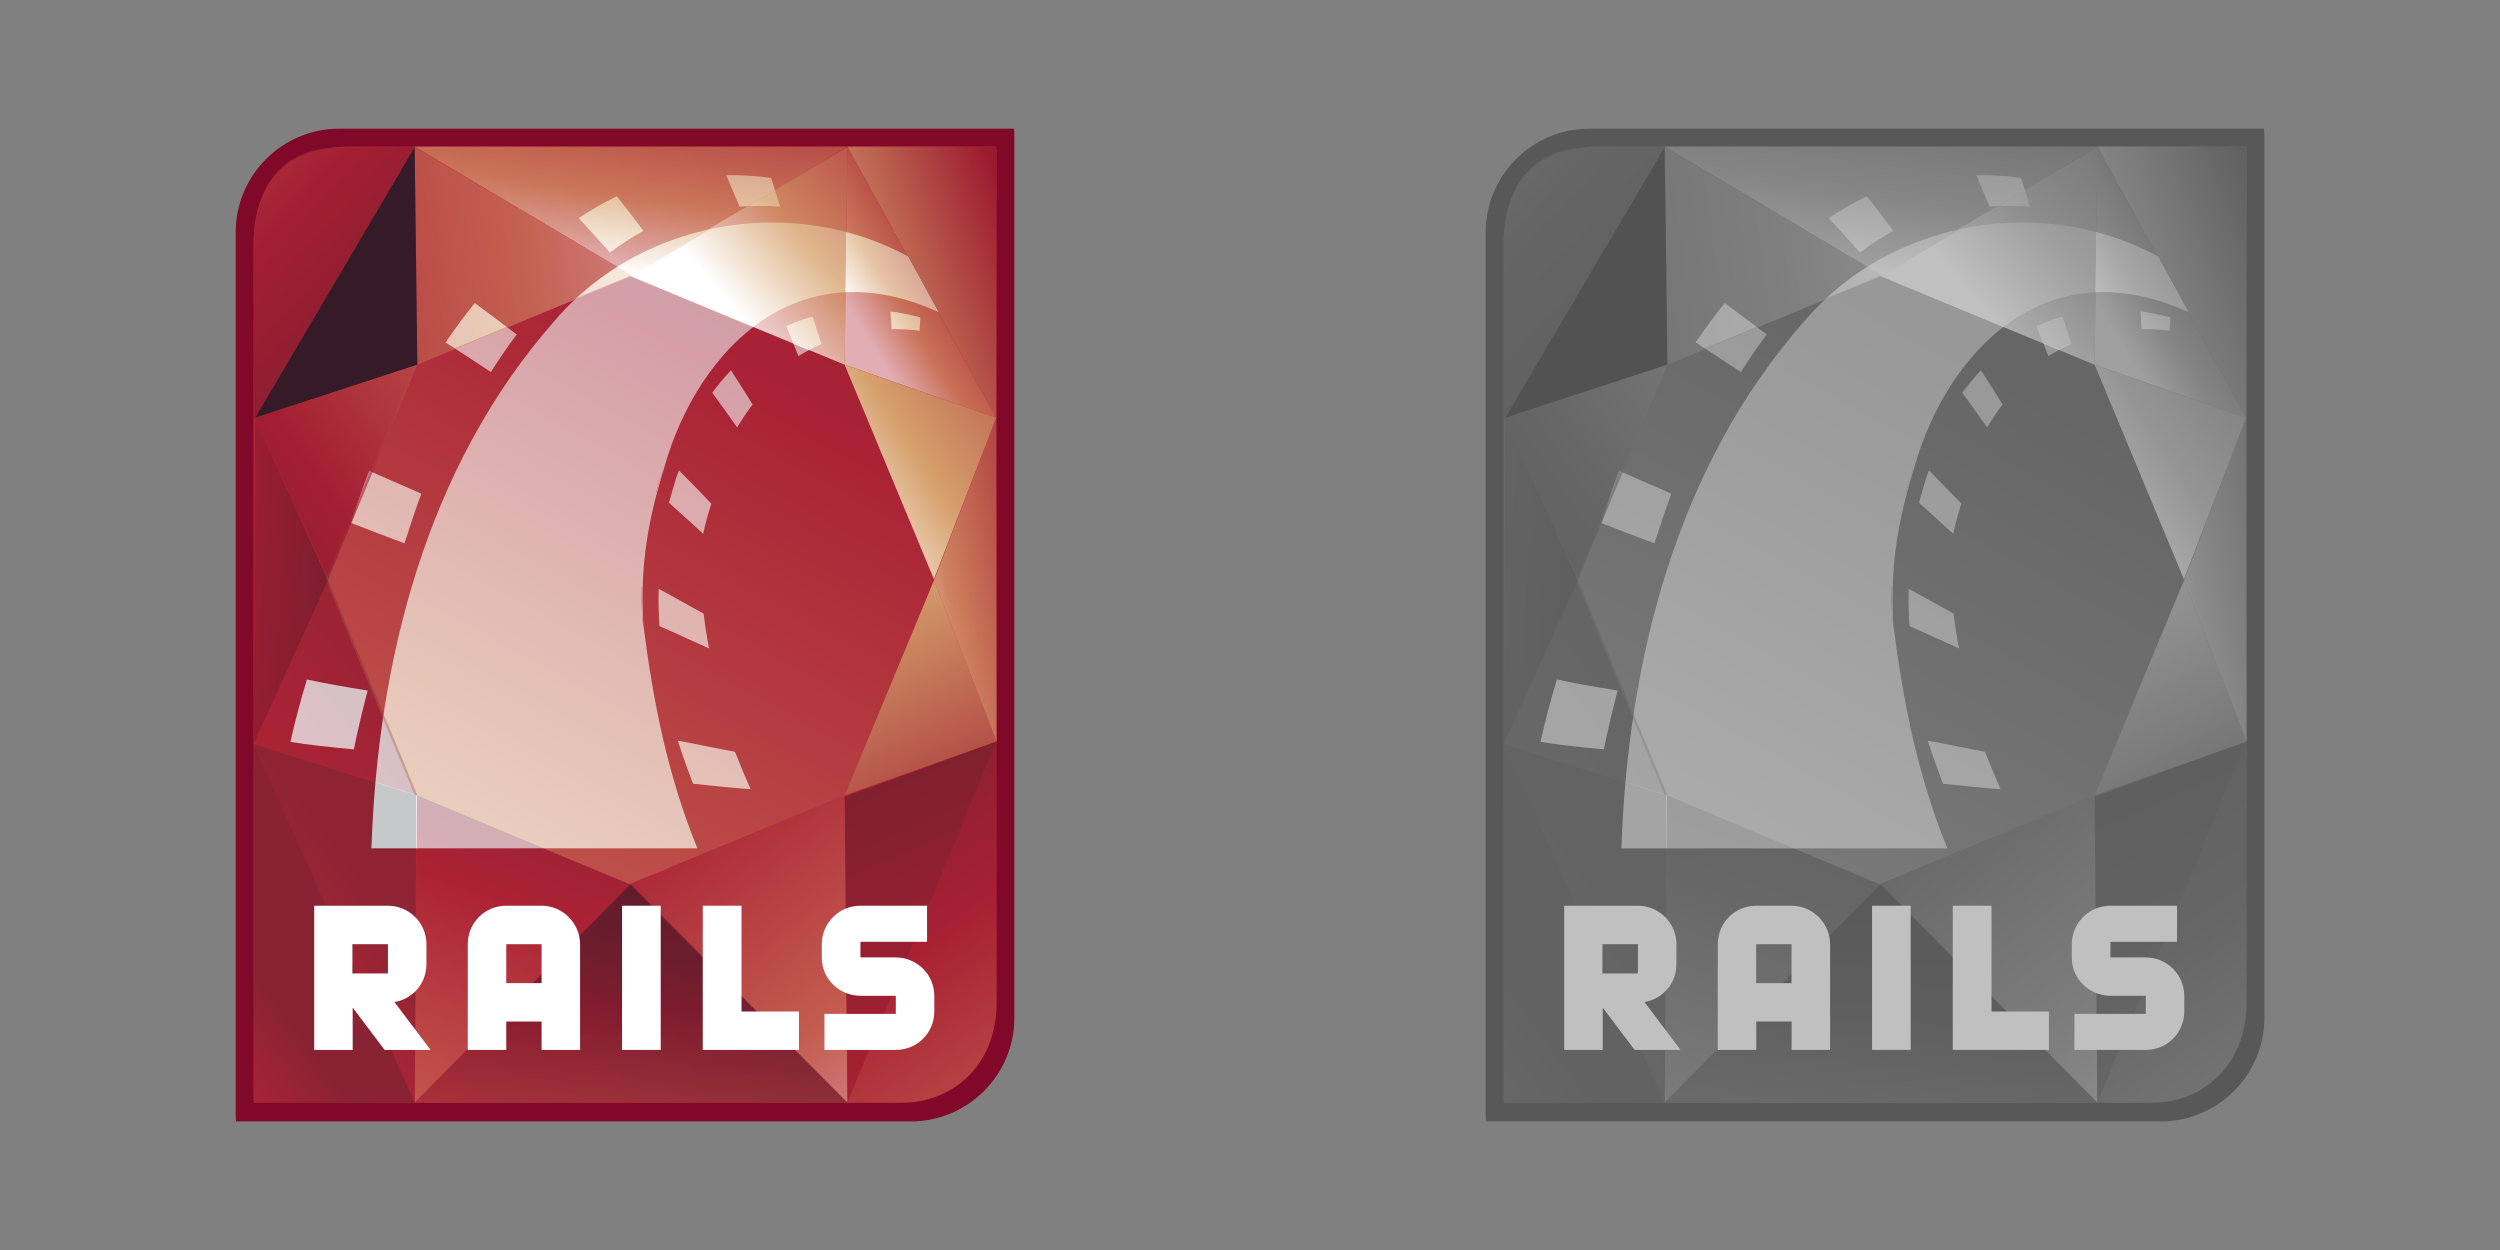 <?xml version="1.0" encoding="utf-8"?>
<!-- Generator: Adobe Illustrator 15.0.0, SVG Export Plug-In . SVG Version: 6.00 Build 0)  -->
<!DOCTYPE svg PUBLIC "-//W3C//DTD SVG 1.1//EN" "http://www.w3.org/Graphics/SVG/1.1/DTD/svg11.dtd">
<svg version="1.1" id="Layer_1" xmlns="http://www.w3.org/2000/svg" xmlns:xlink="http://www.w3.org/1999/xlink" x="0px" y="0px"
	 width="280px" height="140px" viewBox="0 0 280 140" style="enable-background:new 0 0 280 140;" xml:space="preserve">
<rect x="0" y="0" width="280" height="140" fill="#808080" stroke="none"/>
<style type="text/css">
<![CDATA[
	.st0{opacity:0.75;fill:url(#SVGID_4_);}
	.st1{opacity:0.27;fill:url(#SVGID_11_);}
	.st2{opacity:0.27;fill:url(#SVGID_13_);}
	.st3{opacity:0.27;fill:url(#SVGID_34_);}
	.st4{opacity:0.27;fill:url(#SVGID_36_);}
	.st5{fill:#800828;}
	.st6{opacity:0.45;fill:url(#SVGID_28_);}
	.st7{opacity:0.8;fill:url(#SVGID_18_);}
	.st8{opacity:0.8;fill:url(#SVGID_41_);}
	.st9{fill:#B42738;}
	.st10{opacity:0.63;fill:url(#SVGID_14_);}
	.st11{opacity:0.63;fill:url(#SVGID_19_);}
	.st12{opacity:0.63;fill:url(#SVGID_22_);}
	.st13{opacity:0.63;fill:url(#SVGID_37_);}
	.st14{opacity:0.63;fill:url(#SVGID_42_);}
	.st15{opacity:0.63;fill:url(#SVGID_45_);}
	.st16{fill:#535353;}
	.st17{opacity:0.35;fill:url(#SVGID_15_);}
	.st18{opacity:0.35;fill:url(#SVGID_38_);}
	.st19{opacity:0.42;fill:url(#SVGID_2_);}
	.st20{opacity:0.53;fill:url(#SVGID_24_);}
	.st21{opacity:0.62;fill:url(#SVGID_31_);}
	.st22{fill:url(#SVGID_3_);}
	.st23{fill:url(#SVGID_9_);}
	.st24{opacity:0.55;fill:url(#SVGID_6_);}
	.st25{opacity:0.5;}
	.st26{opacity:0.66;fill:url(#SVGID_20_);}
	.st27{opacity:0.66;fill:url(#SVGID_43_);}
	.st28{opacity:0.34;fill:url(#SVGID_23_);}
	.st29{opacity:0.34;fill:url(#SVGID_46_);}
	.st30{fill:#FFFFFF;}
	.st31{opacity:0.75;fill:url(#SVGID_27_);}
	.st32{opacity:0.53;fill:url(#SVGID_1_);}
	.st33{fill:none;}
	.st34{fill:#303030;}
	.st35{opacity:0.45;fill:url(#SVGID_5_);}
	.st36{opacity:0.79;fill:url(#SVGID_30_);}
	.st37{opacity:0.47;fill:url(#SVGID_17_);}
	.st38{opacity:0.47;fill:url(#SVGID_40_);}
	.st39{opacity:0.24;fill:url(#SVGID_16_);}
	.st40{opacity:0.24;fill:url(#SVGID_39_);}
	.st41{opacity:0.42;fill:url(#SVGID_25_);}
	.st42{fill:url(#SVGID_10_);}
	.st43{fill:url(#SVGID_12_);}
	.st44{fill:url(#SVGID_26_);}
	.st45{fill:url(#SVGID_32_);}
	.st46{fill:url(#SVGID_33_);}
	.st47{fill:url(#SVGID_35_);}
	.st48{opacity:0.51;fill:url(#SVGID_21_);}
	.st49{opacity:0.51;fill:url(#SVGID_44_);}
	.st50{opacity:0.79;fill:url(#SVGID_7_);}
	.st51{opacity:0.62;fill:url(#SVGID_8_);}
	.st52{opacity:0.55;fill:url(#SVGID_29_);}
]]>
</style>
<g id="rails-color">
	<path class="st5" d="M26.4,26v98.91c0,0.23,0.02,0.46,0.03,0.69h75.59c6.37,0,11.59-5.21,11.59-11.59V15.1
		c0-0.23-0.02-0.46-0.03-0.69H37.98C31.61,14.41,26.4,19.62,26.4,26z"/>
	<path class="st9" d="M28.39,27.57v95.28c0,0.22,0.02,0.44,0.03,0.66h72.13c6.61,0,11.06-4.51,11.06-11.16V17.07
		c0-0.22-0.02-0.44-0.03-0.66H39.45C31.92,16.41,28.39,20.45,28.39,27.57z"/>
	<g>
		<path class="st30" d="M41.18,77.34c-2.59-0.41-4.89-0.82-6.81-1.24c-0.67,2.25-1.31,4.57-1.84,6.99c1.85,0.31,4.28,0.58,7.1,0.84
			C40.1,81.65,40.62,79.46,41.18,77.34z"/>
		<path class="st30" d="M84.07,88.39c-0.62-1.4-1.21-2.8-1.75-4.19c-2.09-0.38-3.99-0.8-6.41-1.25c0.51,1.58,1.08,3.19,1.71,4.83
			C80.09,88.04,81.98,88.24,84.07,88.39z"/>
		<path class="st30" d="M57.87,37.46c-1.56-1.19-3.13-2.36-4.7-3.52c-1.13,1.4-2.22,2.87-3.26,4.42c1.68,1.08,3.38,2.19,5.07,3.31
			C55.91,40.2,56.87,38.79,57.87,37.46z"/>
		<path class="st30" d="M84.29,45.3c-0.79-1.27-1.59-2.55-2.42-3.83c-0.74,0.78-1.44,1.62-2.1,2.51c0.95,1.3,1.88,2.59,2.79,3.89
			C83.1,46.97,83.68,46.11,84.29,45.3z"/>
		<path class="st30" d="M104.32,28.65c0.05-0.5,0.1-1,0.15-1.5c-1.39-1.14-2.84-2.18-4.33-3.11c0.02,0.68,0.03,1.36,0.05,2.03
			C101.6,26.84,102.98,27.7,104.32,28.65z"/>
		<path class="st30" d="M72.06,25.85c-0.96-1.29-1.95-2.58-2.97-3.87c-1.48,0.71-2.9,1.53-4.28,2.45c1.19,1.28,2.36,2.56,3.5,3.85
			C69.51,27.38,70.76,26.57,72.06,25.85z"/>
		<path class="st30" d="M87.38,23.16c-0.34-1.07-0.67-2.15-1.01-3.23c-1.67-0.24-3.36-0.34-5.03-0.31c0.5,1.18,1,2.36,1.5,3.53
			C84.34,23.03,85.86,23.03,87.38,23.16z"/>
		<path class="st30" d="M47.19,55.29c-2.01-0.88-3.97-1.73-5.86-2.56c-0.73,1.88-1.35,3.79-2.01,5.84c1.89,0.75,3.89,1.51,5.98,2.28
			C45.92,58.94,46.53,57.07,47.19,55.29z"/>
		<path class="st30" d="M73.58,55.21c0.26-0.94,0.52-1.87,0.8-2.78c-0.31,0.88-0.62,1.77-0.9,2.69
			C73.51,55.15,73.55,55.18,73.58,55.21z"/>
		<path class="st30" d="M72.02,69.98c0.01,0,0.03,0.01,0.04,0.02c-0.08-1.38-0.11-2.78-0.08-4.18c-0.05-0.03-0.11-0.05-0.16-0.08
			C71.82,67.12,71.89,68.54,72.02,69.98z"/>
		<path class="st30" d="M88.07,36.52c0.46,1.13,0.91,2.25,1.35,3.37c0.83-0.52,1.68-0.97,2.58-1.36c-0.33-1.02-0.65-2.05-0.98-3.08
			C90.01,35.73,89.02,36.09,88.07,36.52z"/>
		<path class="st30" d="M62.15,35.89C47.74,52.24,42.31,73.97,41.6,95.01c12.14,0,23.79,0,36.51,0c-3.33-8.12-4.97-16.49-6.05-25.02
			c-0.01-0.01-0.02-0.01-0.04-0.02c-0.14-1.44-0.21-2.85-0.2-4.24c0.05,0.03,0.11,0.05,0.16,0.08c0.08-3.58,0.67-7.18,1.6-10.6
			c-0.03-0.03-0.07-0.06-0.1-0.09c0.28-0.92,0.59-1.81,0.9-2.69c3.7-13.34,15.85-26.47,33.9-15.82c0.31-0.71,0.63-1.42,0.97-2.13
			C96.21,20.87,73.89,22.2,62.15,35.89z"/>
		<path class="st30" d="M73.86,70.13c1.95,0.83,3.68,1.67,5.56,2.5c-0.27-1.32-0.47-2.62-0.61-3.9c-1.71-0.93-3.31-1.86-5.04-2.78
			C73.73,67.35,73.77,68.75,73.86,70.13z"/>
		<path class="st30" d="M99.86,36.86c1.03-0.01,2.07,0.04,3.13,0.18c0.03-0.5,0.05-0.99,0.09-1.49c-1.12-0.3-2.24-0.53-3.35-0.67
			C99.77,35.54,99.81,36.2,99.86,36.86z"/>
		<path class="st30" d="M75.73,53.53c-0.28,0.91-0.55,1.84-0.8,2.78c1.31,1.16,2.55,2.32,3.83,3.48c0.24-1.15,0.56-2.28,0.91-3.38
			c-1.18-1.24-2.39-2.49-3.63-3.73C75.93,52.96,75.83,53.25,75.73,53.53z"/>
	</g>
	<linearGradient id="SVGID_1_" gradientUnits="userSpaceOnUse" x1="70.362" y1="151.028" x2="71.177" y2="81.467">
		<stop  offset="0" style="stop-color:#FFFFFF"/>
		<stop  offset="0.173" style="stop-color:#D6A06C"/>
		<stop  offset="0.537" style="stop-color:#9C1A2F"/>
		<stop  offset="1" style="stop-color:#151823"/>
	</linearGradient>
	<polygon class="st32" points="70.5,99.03 94.91,123.49 46.46,123.49 	"/>
	<linearGradient id="SVGID_2_" gradientUnits="userSpaceOnUse" x1="33.581" y1="131.76" x2="125.559" y2="-34.482">
		<stop  offset="0" style="stop-color:#FFFFFF"/>
		<stop  offset="0.173" style="stop-color:#D6A06C"/>
		<stop  offset="0.537" style="stop-color:#9C1A2F"/>
		<stop  offset="1" style="stop-color:#151823"/>
	</linearGradient>
	<polygon class="st19" points="70.5,99.03 46.43,89.02 36.47,64.92 46.48,40.85 70.58,30.89 94.66,40.9 104.61,65 94.6,89.07 	"/>
	<linearGradient id="SVGID_3_" gradientUnits="userSpaceOnUse" x1="87.983" y1="52.945" x2="129.614" y2="139.236">
		<stop  offset="0" style="stop-color:#FFFFFF"/>
		<stop  offset="0.173" style="stop-color:#D6A06C"/>
		<stop  offset="0.537" style="stop-color:#9C1A2F"/>
		<stop  offset="1" style="stop-color:#151823"/>
	</linearGradient>
	<polygon class="st22" points="94.6,89.07 104.61,65 111.62,83.04 	"/>
	<linearGradient id="SVGID_4_" gradientUnits="userSpaceOnUse" x1="99.656" y1="67.2" x2="137.694" y2="59.921">
		<stop  offset="0" style="stop-color:#FFFFFF"/>
		<stop  offset="0.173" style="stop-color:#D6A06C"/>
		<stop  offset="0.537" style="stop-color:#9C1A2F"/>
		<stop  offset="1" style="stop-color:#151823"/>
	</linearGradient>
	<polygon class="st0" points="104.61,65 111.58,46.79 111.62,83.04 	"/>
	<linearGradient id="SVGID_5_" gradientUnits="userSpaceOnUse" x1="105.054" y1="122.895" x2="54.321" y2="57.853">
		<stop  offset="0" style="stop-color:#FFFFFF"/>
		<stop  offset="0.173" style="stop-color:#D6A06C"/>
		<stop  offset="0.537" style="stop-color:#9C1A2F"/>
		<stop  offset="1" style="stop-color:#151823"/>
	</linearGradient>
	<polygon class="st35" points="70.5,99.03 94.91,123.49 94.6,89.07 	"/>
	<linearGradient id="SVGID_6_" gradientUnits="userSpaceOnUse" x1="136.439" y1="178.098" x2="85.878" y2="64.043">
		<stop  offset="0" style="stop-color:#FFFFFF"/>
		<stop  offset="0.173" style="stop-color:#D6A06C"/>
		<stop  offset="0.537" style="stop-color:#9C1A2F"/>
		<stop  offset="1" style="stop-color:#151823"/>
	</linearGradient>
	<polygon class="st24" points="111.62,83.04 94.91,123.49 94.61,89.23 	"/>
	<linearGradient id="SVGID_7_" gradientUnits="userSpaceOnUse" x1="82.976" y1="35.499" x2="130.902" y2="-6.73">
		<stop  offset="0" style="stop-color:#FFFFFF"/>
		<stop  offset="0.173" style="stop-color:#D6A06C"/>
		<stop  offset="0.537" style="stop-color:#9C1A2F"/>
		<stop  offset="1" style="stop-color:#151823"/>
	</linearGradient>
	<polygon class="st50" points="70.5,30.89 94.91,16.47 94.6,40.85 	"/>
	<linearGradient id="SVGID_8_" gradientUnits="userSpaceOnUse" x1="96.015" y1="36.08" x2="120.702" y2="20.889">
		<stop  offset="0" style="stop-color:#FFFFFF"/>
		<stop  offset="0.173" style="stop-color:#D6A06C"/>
		<stop  offset="0.537" style="stop-color:#9C1A2F"/>
		<stop  offset="1" style="stop-color:#151823"/>
	</linearGradient>
	<polygon class="st51" points="111.58,46.79 94.91,16.47 94.6,40.85 	"/>
	<linearGradient id="SVGID_9_" gradientUnits="userSpaceOnUse" x1="104.608" y1="64.997" x2="104.608" y2="64.997">
		<stop  offset="0" style="stop-color:#FFFFFF"/>
		<stop  offset="1" style="stop-color:#9C1A2F"/>
	</linearGradient>
	<path class="st23" d="M104.61,65"/>
	<linearGradient id="SVGID_10_" gradientUnits="userSpaceOnUse" x1="83.821" y1="38.745" x2="140.909" y2="17.762">
		<stop  offset="0" style="stop-color:#FFFFFF"/>
		<stop  offset="0.173" style="stop-color:#D6A06C"/>
		<stop  offset="0.537" style="stop-color:#9C1A2F"/>
		<stop  offset="1" style="stop-color:#151823"/>
	</linearGradient>
	<polygon class="st42" points="111.58,16.42 94.91,16.42 111.58,46.79 	"/>
	<linearGradient id="SVGID_11_" gradientUnits="userSpaceOnUse" x1="10.882" y1="123.07" x2="29.026" y2="109.638">
		<stop  offset="0" style="stop-color:#FFFFFF"/>
		<stop  offset="0.173" style="stop-color:#D6A06C"/>
		<stop  offset="0.537" style="stop-color:#9C1A2F"/>
		<stop  offset="1" style="stop-color:#151823"/>
	</linearGradient>
	<polygon class="st1" points="28.43,123.51 46.46,123.49 28.41,83.34 	"/>
	<linearGradient id="SVGID_12_" gradientUnits="userSpaceOnUse" x1="91.036" y1="58.309" x2="158.398" y2="15.442">
		<stop  offset="0" style="stop-color:#FFFFFF"/>
		<stop  offset="0.173" style="stop-color:#D6A06C"/>
		<stop  offset="0.537" style="stop-color:#9C1A2F"/>
		<stop  offset="1" style="stop-color:#151823"/>
	</linearGradient>
	<polygon class="st43" points="104.6,64.87 94.6,40.85 111.58,46.79 	"/>
	<linearGradient id="SVGID_13_" gradientUnits="userSpaceOnUse" x1="-2.953" y1="112.484" x2="57.166" y2="64.804">
		<stop  offset="0" style="stop-color:#FFFFFF"/>
		<stop  offset="0.173" style="stop-color:#D6A06C"/>
		<stop  offset="0.537" style="stop-color:#9C1A2F"/>
		<stop  offset="1" style="stop-color:#151823"/>
	</linearGradient>
	<polygon class="st2" points="46.74,89.07 36.74,65 28.41,83.34 	"/>
	<linearGradient id="SVGID_14_" gradientUnits="userSpaceOnUse" x1="-4.469" y1="63.413" x2="49.938" y2="66.145">
		<stop  offset="0" style="stop-color:#FFFFFF"/>
		<stop  offset="0.173" style="stop-color:#D6A06C"/>
		<stop  offset="0.537" style="stop-color:#9C1A2F"/>
		<stop  offset="1" style="stop-color:#151823"/>
	</linearGradient>
	<polygon class="st10" points="36.74,65 28.56,46.8 28.41,83.34 	"/>
	<linearGradient id="SVGID_15_" gradientUnits="userSpaceOnUse" x1="45.295" y1="132.04" x2="65.668" y2="73.903">
		<stop  offset="0" style="stop-color:#FFFFFF"/>
		<stop  offset="0.173" style="stop-color:#D6A06C"/>
		<stop  offset="0.537" style="stop-color:#9C1A2F"/>
		<stop  offset="1" style="stop-color:#151823"/>
	</linearGradient>
	<polygon class="st17" points="70.5,99.03 46.45,123.48 46.7,89.1 	"/>
	<linearGradient id="SVGID_16_" gradientUnits="userSpaceOnUse" x1="17.98" y1="118.364" x2="41.581" y2="100.228">
		<stop  offset="0" style="stop-color:#FFFFFF"/>
		<stop  offset="0.173" style="stop-color:#D6A06C"/>
		<stop  offset="0.537" style="stop-color:#9C1A2F"/>
		<stop  offset="1" style="stop-color:#151823"/>
	</linearGradient>
	<polygon class="st39" points="28.41,83.34 46.46,123.49 46.62,89.06 	"/>
	<linearGradient id="SVGID_17_" gradientUnits="userSpaceOnUse" x1="78.398" y1="24.433" x2="-37.199" y2="39.788">
		<stop  offset="0" style="stop-color:#FFFFFF"/>
		<stop  offset="0.173" style="stop-color:#D6A06C"/>
		<stop  offset="0.537" style="stop-color:#9C1A2F"/>
		<stop  offset="1" style="stop-color:#151823"/>
	</linearGradient>
	<polygon class="st37" points="70.84,30.89 46.44,16.47 46.74,40.85 	"/>
	<linearGradient id="SVGID_18_" gradientUnits="userSpaceOnUse" x1="-0.613" y1="31.634" x2="15.057" y2="31.634">
		<stop  offset="0" style="stop-color:#FFFFFF"/>
		<stop  offset="0.173" style="stop-color:#D6A06C"/>
		<stop  offset="0.537" style="stop-color:#9C1A2F"/>
		<stop  offset="1" style="stop-color:#151823"/>
	</linearGradient>
	<polygon class="st7" points="28.56,46.8 46.44,16.47 46.74,40.85 	"/>
	<linearGradient id="SVGID_19_" gradientUnits="userSpaceOnUse" x1="79.7" y1="23.816" x2="-2.055" y2="79.455">
		<stop  offset="0" style="stop-color:#FFFFFF"/>
		<stop  offset="0.173" style="stop-color:#D6A06C"/>
		<stop  offset="0.537" style="stop-color:#9C1A2F"/>
		<stop  offset="1" style="stop-color:#151823"/>
	</linearGradient>
	<polygon class="st11" points="36.75,64.87 46.74,40.85 28.56,46.8 	"/>
	<linearGradient id="SVGID_20_" gradientUnits="userSpaceOnUse" x1="68.744" y1="30.608" x2="75.493" y2="-18.987">
		<stop  offset="0" style="stop-color:#FFFFFF"/>
		<stop  offset="0.173" style="stop-color:#D6A06C"/>
		<stop  offset="0.537" style="stop-color:#9C1A2F"/>
		<stop  offset="1" style="stop-color:#151823"/>
	</linearGradient>
	<polygon class="st26" points="70.84,30.89 94.91,16.42 46.44,16.42 	"/>
	<linearGradient id="SVGID_21_" gradientUnits="userSpaceOnUse" x1="130.598" y1="144.669" x2="82.009" y2="71.092">
		<stop  offset="0" style="stop-color:#FFFFFF"/>
		<stop  offset="0.173" style="stop-color:#D6A06C"/>
		<stop  offset="0.537" style="stop-color:#9C1A2F"/>
		<stop  offset="1" style="stop-color:#151823"/>
	</linearGradient>
	<path class="st48" d="M111.61,105.9V83.06l-16.7,40.44l6.4,0.01c4.73,0,10.3-3.62,10.3-11.39L111.61,105.9z"/>
	<linearGradient id="SVGID_22_" gradientUnits="userSpaceOnUse" x1="-10.829" y1="-12.507" x2="66.77" y2="58.578">
		<stop  offset="0" style="stop-color:#FFFFFF"/>
		<stop  offset="0.173" style="stop-color:#D6A06C"/>
		<stop  offset="0.537" style="stop-color:#9C1A2F"/>
		<stop  offset="1" style="stop-color:#151823"/>
	</linearGradient>
	<path class="st12" d="M28.39,34.08l0.07,12.93l17.99-30.59l-8.62,0.11c-5.65,0-9.43,3.61-9.43,11.33L28.39,34.08z"/>
	<linearGradient id="SVGID_23_" gradientUnits="userSpaceOnUse" x1="57.407" y1="161.852" x2="75.956" y2="108.268">
		<stop  offset="0" style="stop-color:#FFFFFF"/>
		<stop  offset="0.173" style="stop-color:#D6A06C"/>
		<stop  offset="0.537" style="stop-color:#9C1A2F"/>
		<stop  offset="1" style="stop-color:#151823"/>
	</linearGradient>
	<polygon class="st28" points="70.69,99.05 94.91,123.49 46.46,123.49 	"/>
	<g>
		<rect x="56.7" y="105.75" class="st33" width="3.96" height="4.36"/>
		<rect x="39.47" y="105.75" class="st33" width="3.98" height="3.28"/>
		<path class="st30" d="M47.76,107.98v-2.23c0-2.39-1.94-4.31-4.33-4.31h-8.24v16.15h4.31v-4.74l3.58,4.74h5.14l-4.04-5.36
			C46.23,111.89,47.76,110.14,47.76,107.98z M43.45,109.03h-3.98v-3.28h3.98V109.03z"/>
		<path class="st30" d="M60.63,101.44H56.7c-2.4,0-4.31,1.91-4.31,4.31v11.84h4.31v-3.18h3.96v3.18h4.31v-11.82
			C64.96,103.38,63.02,101.44,60.63,101.44z M60.65,110.11H56.7v-4.36h3.96V110.11z"/>
		<rect x="69.67" y="101.44" class="st30" width="4.33" height="16.15"/>
		<polygon class="st30" points="83.05,101.44 78.71,101.44 78.71,117.59 89.48,117.59 89.48,113.29 83.05,113.29 		"/>
		<path class="st30" d="M100.3,107.23h-3.93v-1.75h7.46v-4.04h-7.46c-2.4,0-4.33,1.94-4.33,4.33v1.48c0,2.39,1.96,4.28,4.36,4.28
			h3.93v2.02h-7.99v4.04h7.99c2.4,0,4.31-1.91,4.31-4.31v-1.75C104.63,109.14,102.7,107.23,100.3,107.23z"/>
	</g>
</g>
<g id="rails-bw" class="st25">
	<path class="st34" d="M166.4,26v98.91c0,0.23,0.02,0.46,0.03,0.69h75.59c6.37,0,11.59-5.21,11.59-11.59V15.1
		c0-0.23-0.02-0.46-0.03-0.69h-75.59C171.61,14.41,166.4,19.62,166.4,26z"/>
	<path class="st16" d="M168.39,27.57v95.28c0,0.22,0.02,0.44,0.03,0.66h72.13c6.61,0,11.06-4.51,11.06-11.16V17.07
		c0-0.22-0.02-0.44-0.03-0.66h-72.13C171.92,16.41,168.39,20.45,168.39,27.57z"/>
	<g>
		<path class="st30" d="M181.18,77.34c-2.59-0.41-4.89-0.82-6.81-1.24c-0.67,2.25-1.31,4.57-1.84,6.99c1.85,0.31,4.28,0.58,7.1,0.84
			C180.1,81.65,180.62,79.46,181.18,77.34z"/>
		<path class="st30" d="M224.07,88.39c-0.62-1.4-1.21-2.8-1.75-4.19c-2.09-0.38-3.99-0.8-6.41-1.25c0.51,1.58,1.08,3.19,1.71,4.83
			C220.09,88.04,221.98,88.24,224.07,88.39z"/>
		<path class="st30" d="M197.87,37.46c-1.56-1.19-3.13-2.36-4.7-3.52c-1.13,1.4-2.22,2.87-3.26,4.42c1.68,1.08,3.38,2.19,5.07,3.31
			C195.91,40.2,196.87,38.79,197.87,37.46z"/>
		<path class="st30" d="M224.29,45.3c-0.79-1.27-1.59-2.55-2.42-3.83c-0.74,0.78-1.44,1.62-2.1,2.51c0.95,1.3,1.88,2.59,2.79,3.89
			C223.1,46.97,223.68,46.11,224.29,45.3z"/>
		<path class="st30" d="M244.32,28.65c0.05-0.5,0.1-1,0.15-1.5c-1.39-1.14-2.84-2.18-4.33-3.11c0.02,0.68,0.03,1.36,0.05,2.03
			C241.6,26.84,242.98,27.7,244.32,28.65z"/>
		<path class="st30" d="M212.06,25.85c-0.96-1.29-1.95-2.58-2.97-3.87c-1.48,0.71-2.91,1.53-4.28,2.45c1.2,1.28,2.36,2.56,3.5,3.85
			C209.51,27.38,210.76,26.57,212.06,25.85z"/>
		<path class="st30" d="M227.38,23.16c-0.34-1.07-0.67-2.15-1.01-3.23c-1.67-0.24-3.36-0.34-5.03-0.31c0.5,1.18,1,2.36,1.5,3.53
			C224.34,23.03,225.86,23.03,227.38,23.16z"/>
		<path class="st30" d="M187.19,55.29c-2.01-0.88-3.97-1.73-5.86-2.56c-0.73,1.88-1.35,3.79-2.01,5.84
			c1.89,0.75,3.89,1.51,5.98,2.28C185.92,58.94,186.53,57.07,187.19,55.29z"/>
		<path class="st30" d="M213.58,55.21c0.26-0.94,0.52-1.87,0.8-2.78c-0.31,0.88-0.62,1.77-0.9,2.69
			C213.51,55.15,213.55,55.18,213.58,55.21z"/>
		<path class="st30" d="M212.02,69.98c0.01,0,0.03,0.01,0.04,0.02c-0.08-1.38-0.11-2.78-0.08-4.18c-0.05-0.03-0.11-0.05-0.16-0.08
			C211.82,67.12,211.89,68.54,212.02,69.98z"/>
		<path class="st30" d="M228.07,36.52c0.46,1.13,0.91,2.25,1.35,3.37c0.83-0.52,1.68-0.97,2.58-1.36c-0.33-1.02-0.65-2.05-0.98-3.08
			C230.01,35.73,229.02,36.09,228.07,36.52z"/>
		<path class="st30" d="M202.15,35.89c-14.41,16.35-19.84,38.09-20.55,59.13c12.14,0,23.79,0,36.51,0
			c-3.33-8.12-4.97-16.49-6.05-25.02c-0.01-0.01-0.02-0.01-0.04-0.02c-0.14-1.44-0.21-2.85-0.2-4.24c0.05,0.03,0.11,0.05,0.16,0.08
			c0.08-3.58,0.67-7.18,1.6-10.6c-0.03-0.03-0.07-0.06-0.1-0.09c0.28-0.92,0.59-1.81,0.9-2.69c3.7-13.34,15.85-26.47,33.9-15.82
			c0.31-0.71,0.63-1.42,0.97-2.13C236.21,20.87,213.89,22.2,202.15,35.89z"/>
		<path class="st30" d="M213.86,70.13c1.95,0.83,3.68,1.67,5.56,2.5c-0.27-1.32-0.47-2.62-0.61-3.9c-1.71-0.93-3.31-1.86-5.04-2.78
			C213.73,67.35,213.77,68.75,213.86,70.13z"/>
		<path class="st30" d="M239.86,36.86c1.03-0.01,2.07,0.04,3.13,0.18c0.03-0.5,0.05-0.99,0.09-1.49c-1.12-0.3-2.24-0.53-3.35-0.67
			C239.77,35.54,239.81,36.2,239.86,36.86z"/>
		<path class="st30" d="M215.73,53.53c-0.28,0.91-0.55,1.84-0.8,2.78c1.31,1.16,2.55,2.32,3.83,3.48c0.24-1.15,0.56-2.28,0.91-3.38
			c-1.18-1.24-2.39-2.49-3.63-3.73C215.93,52.96,215.83,53.25,215.73,53.53z"/>
	</g>
	<linearGradient id="SVGID_24_" gradientUnits="userSpaceOnUse" x1="210.362" y1="151.028" x2="211.178" y2="81.467">
		<stop  offset="0" style="stop-color:#FFFFFF"/>
		<stop  offset="0.173" style="stop-color:#AAAAAA"/>
		<stop  offset="0.537" style="stop-color:#434343"/>
		<stop  offset="1" style="stop-color:#181818"/>
	</linearGradient>
	<polygon class="st20" points="210.5,99.03 234.91,123.49 186.46,123.49 	"/>
	<linearGradient id="SVGID_25_" gradientUnits="userSpaceOnUse" x1="173.582" y1="131.761" x2="265.56" y2="-34.481">
		<stop  offset="0" style="stop-color:#FFFFFF"/>
		<stop  offset="0.173" style="stop-color:#AAAAAA"/>
		<stop  offset="0.537" style="stop-color:#434343"/>
		<stop  offset="1" style="stop-color:#181818"/>
	</linearGradient>
	<polygon class="st41" points="210.5,99.03 186.43,89.02 176.47,64.92 186.48,40.85 210.58,30.89 234.66,40.9 244.61,65 
		234.6,89.07 	"/>
	<linearGradient id="SVGID_26_" gradientUnits="userSpaceOnUse" x1="227.982" y1="52.944" x2="269.616" y2="139.238">
		<stop  offset="0" style="stop-color:#FFFFFF"/>
		<stop  offset="0.173" style="stop-color:#AAAAAA"/>
		<stop  offset="0.537" style="stop-color:#434343"/>
		<stop  offset="1" style="stop-color:#181818"/>
	</linearGradient>
	<polygon class="st44" points="234.6,89.07 244.61,65 251.62,83.04 	"/>
	<linearGradient id="SVGID_27_" gradientUnits="userSpaceOnUse" x1="239.656" y1="67.2" x2="277.694" y2="59.921">
		<stop  offset="0" style="stop-color:#FFFFFF"/>
		<stop  offset="0.173" style="stop-color:#AAAAAA"/>
		<stop  offset="0.537" style="stop-color:#434343"/>
		<stop  offset="1" style="stop-color:#181818"/>
	</linearGradient>
	<polygon class="st31" points="244.61,65 251.58,46.79 251.62,83.04 	"/>
	<linearGradient id="SVGID_28_" gradientUnits="userSpaceOnUse" x1="245.055" y1="122.897" x2="194.322" y2="57.854">
		<stop  offset="0" style="stop-color:#FFFFFF"/>
		<stop  offset="0.173" style="stop-color:#AAAAAA"/>
		<stop  offset="0.537" style="stop-color:#434343"/>
		<stop  offset="1" style="stop-color:#181818"/>
	</linearGradient>
	<polygon class="st6" points="210.5,99.03 234.91,123.49 234.6,89.07 	"/>
	<linearGradient id="SVGID_29_" gradientUnits="userSpaceOnUse" x1="276.44" y1="178.101" x2="225.877" y2="64.042">
		<stop  offset="0" style="stop-color:#FFFFFF"/>
		<stop  offset="0.173" style="stop-color:#AAAAAA"/>
		<stop  offset="0.537" style="stop-color:#434343"/>
		<stop  offset="1" style="stop-color:#181818"/>
	</linearGradient>
	<polygon class="st52" points="251.62,83.04 234.91,123.49 234.61,89.23 	"/>
	<linearGradient id="SVGID_30_" gradientUnits="userSpaceOnUse" x1="222.975" y1="35.499" x2="270.9" y2="-6.729">
		<stop  offset="0" style="stop-color:#FFFFFF"/>
		<stop  offset="0.173" style="stop-color:#AAAAAA"/>
		<stop  offset="0.537" style="stop-color:#434343"/>
		<stop  offset="1" style="stop-color:#181818"/>
	</linearGradient>
	<polygon class="st36" points="210.5,30.89 234.91,16.47 234.6,40.85 	"/>
	<linearGradient id="SVGID_31_" gradientUnits="userSpaceOnUse" x1="236.015" y1="36.08" x2="260.702" y2="20.888">
		<stop  offset="0" style="stop-color:#FFFFFF"/>
		<stop  offset="0.173" style="stop-color:#AAAAAA"/>
		<stop  offset="0.537" style="stop-color:#434343"/>
		<stop  offset="1" style="stop-color:#181818"/>
	</linearGradient>
	<polygon class="st21" points="251.58,46.79 234.91,16.47 234.6,40.85 	"/>
	<linearGradient id="SVGID_32_" gradientUnits="userSpaceOnUse" x1="244.606" y1="64.997" x2="244.606" y2="64.997">
		<stop  offset="0" style="stop-color:#FFFFFF"/>
		<stop  offset="1" style="stop-color:#434343"/>
	</linearGradient>
	<path class="st45" d="M244.61,65"/>
	<linearGradient id="SVGID_33_" gradientUnits="userSpaceOnUse" x1="223.822" y1="38.745" x2="280.908" y2="17.764">
		<stop  offset="0" style="stop-color:#FFFFFF"/>
		<stop  offset="0.173" style="stop-color:#AAAAAA"/>
		<stop  offset="0.537" style="stop-color:#434343"/>
		<stop  offset="1" style="stop-color:#181818"/>
	</linearGradient>
	<polygon class="st46" points="251.58,16.42 234.91,16.42 251.58,46.79 	"/>
	<linearGradient id="SVGID_34_" gradientUnits="userSpaceOnUse" x1="150.882" y1="123.07" x2="169.027" y2="109.638">
		<stop  offset="0" style="stop-color:#FFFFFF"/>
		<stop  offset="0.173" style="stop-color:#AAAAAA"/>
		<stop  offset="0.537" style="stop-color:#434343"/>
		<stop  offset="1" style="stop-color:#181818"/>
	</linearGradient>
	<polygon class="st3" points="168.43,123.51 186.46,123.49 168.41,83.34 	"/>
	<linearGradient id="SVGID_35_" gradientUnits="userSpaceOnUse" x1="231.037" y1="58.309" x2="298.397" y2="15.444">
		<stop  offset="0" style="stop-color:#FFFFFF"/>
		<stop  offset="0.173" style="stop-color:#AAAAAA"/>
		<stop  offset="0.537" style="stop-color:#434343"/>
		<stop  offset="1" style="stop-color:#181818"/>
	</linearGradient>
	<polygon class="st47" points="244.6,64.87 234.6,40.85 251.58,46.79 	"/>
	<linearGradient id="SVGID_36_" gradientUnits="userSpaceOnUse" x1="137.048" y1="112.484" x2="197.167" y2="64.804">
		<stop  offset="0" style="stop-color:#FFFFFF"/>
		<stop  offset="0.173" style="stop-color:#AAAAAA"/>
		<stop  offset="0.537" style="stop-color:#434343"/>
		<stop  offset="1" style="stop-color:#181818"/>
	</linearGradient>
	<polygon class="st4" points="186.75,89.07 176.74,65 168.41,83.34 	"/>
	<linearGradient id="SVGID_37_" gradientUnits="userSpaceOnUse" x1="135.527" y1="63.412" x2="189.941" y2="66.145">
		<stop  offset="0" style="stop-color:#FFFFFF"/>
		<stop  offset="0.173" style="stop-color:#AAAAAA"/>
		<stop  offset="0.537" style="stop-color:#434343"/>
		<stop  offset="1" style="stop-color:#181818"/>
	</linearGradient>
	<polygon class="st13" points="176.74,65 168.56,46.8 168.41,83.34 	"/>
	<linearGradient id="SVGID_38_" gradientUnits="userSpaceOnUse" x1="185.295" y1="132.04" x2="205.667" y2="73.903">
		<stop  offset="0" style="stop-color:#FFFFFF"/>
		<stop  offset="0.173" style="stop-color:#AAAAAA"/>
		<stop  offset="0.537" style="stop-color:#434343"/>
		<stop  offset="1" style="stop-color:#181818"/>
	</linearGradient>
	<polygon class="st18" points="210.5,99.03 186.45,123.48 186.7,89.1 	"/>
	<linearGradient id="SVGID_39_" gradientUnits="userSpaceOnUse" x1="157.98" y1="118.364" x2="181.581" y2="100.228">
		<stop  offset="0" style="stop-color:#FFFFFF"/>
		<stop  offset="0.173" style="stop-color:#AAAAAA"/>
		<stop  offset="0.537" style="stop-color:#434343"/>
		<stop  offset="1" style="stop-color:#181818"/>
	</linearGradient>
	<polygon class="st40" points="168.41,83.34 186.46,123.49 186.62,89.06 	"/>
	<linearGradient id="SVGID_40_" gradientUnits="userSpaceOnUse" x1="218.398" y1="24.434" x2="102.801" y2="39.789">
		<stop  offset="0" style="stop-color:#FFFFFF"/>
		<stop  offset="0.173" style="stop-color:#AAAAAA"/>
		<stop  offset="0.537" style="stop-color:#434343"/>
		<stop  offset="1" style="stop-color:#181818"/>
	</linearGradient>
	<polygon class="st38" points="210.84,30.89 186.44,16.47 186.75,40.85 	"/>
	<linearGradient id="SVGID_41_" gradientUnits="userSpaceOnUse" x1="139.386" y1="31.634" x2="155.056" y2="31.634">
		<stop  offset="0" style="stop-color:#FFFFFF"/>
		<stop  offset="0.173" style="stop-color:#AAAAAA"/>
		<stop  offset="0.537" style="stop-color:#434343"/>
		<stop  offset="1" style="stop-color:#181818"/>
	</linearGradient>
	<polygon class="st8" points="168.56,46.8 186.44,16.47 186.75,40.85 	"/>
	<linearGradient id="SVGID_42_" gradientUnits="userSpaceOnUse" x1="219.699" y1="23.817" x2="137.946" y2="79.454">
		<stop  offset="0" style="stop-color:#FFFFFF"/>
		<stop  offset="0.173" style="stop-color:#AAAAAA"/>
		<stop  offset="0.537" style="stop-color:#434343"/>
		<stop  offset="1" style="stop-color:#181818"/>
	</linearGradient>
	<polygon class="st14" points="176.75,64.87 186.75,40.85 168.56,46.8 	"/>
	<linearGradient id="SVGID_43_" gradientUnits="userSpaceOnUse" x1="208.742" y1="30.607" x2="215.492" y2="-18.987">
		<stop  offset="0" style="stop-color:#FFFFFF"/>
		<stop  offset="0.173" style="stop-color:#AAAAAA"/>
		<stop  offset="0.537" style="stop-color:#434343"/>
		<stop  offset="1" style="stop-color:#181818"/>
	</linearGradient>
	<polygon class="st27" points="210.84,30.89 234.91,16.42 186.44,16.42 	"/>
	<linearGradient id="SVGID_44_" gradientUnits="userSpaceOnUse" x1="270.598" y1="144.669" x2="222.009" y2="71.092">
		<stop  offset="0" style="stop-color:#FFFFFF"/>
		<stop  offset="0.173" style="stop-color:#AAAAAA"/>
		<stop  offset="0.537" style="stop-color:#434343"/>
		<stop  offset="1" style="stop-color:#181818"/>
	</linearGradient>
	<path class="st49" d="M251.61,105.9V83.06l-16.7,40.44l6.4,0.01c4.73,0,10.3-3.62,10.3-11.39L251.61,105.9z"/>
	<linearGradient id="SVGID_45_" gradientUnits="userSpaceOnUse" x1="129.175" y1="-12.504" x2="206.769" y2="58.576">
		<stop  offset="0" style="stop-color:#FFFFFF"/>
		<stop  offset="0.173" style="stop-color:#AAAAAA"/>
		<stop  offset="0.537" style="stop-color:#434343"/>
		<stop  offset="1" style="stop-color:#181818"/>
	</linearGradient>
	<path class="st15" d="M168.39,34.08l0.07,12.93l17.99-30.59l-8.62,0.11c-5.65,0-9.43,3.61-9.43,11.33L168.39,34.08z"/>
	<linearGradient id="SVGID_46_" gradientUnits="userSpaceOnUse" x1="197.407" y1="161.852" x2="215.956" y2="108.267">
		<stop  offset="0" style="stop-color:#FFFFFF"/>
		<stop  offset="0.173" style="stop-color:#AAAAAA"/>
		<stop  offset="0.537" style="stop-color:#434343"/>
		<stop  offset="1" style="stop-color:#181818"/>
	</linearGradient>
	<polygon class="st29" points="210.69,99.05 234.91,123.49 186.46,123.49 	"/>
	<g>
		<rect x="196.7" y="105.75" class="st33" width="3.96" height="4.36"/>
		<rect x="179.47" y="105.75" class="st33" width="3.98" height="3.28"/>
		<path class="st30" d="M187.76,107.98v-2.23c0-2.39-1.94-4.31-4.33-4.31h-8.24v16.15h4.31v-4.74l3.58,4.74h5.14l-4.04-5.36
			C186.23,111.89,187.76,110.14,187.76,107.98z M183.45,109.03h-3.98v-3.28h3.98V109.03z"/>
		<path class="st30" d="M200.63,101.44h-3.93c-2.4,0-4.31,1.91-4.31,4.31v11.84h4.31v-3.18h3.96v3.18h4.31v-11.82
			C204.96,103.38,203.02,101.44,200.63,101.44z M200.65,110.11h-3.96v-4.36h3.96V110.11z"/>
		<rect x="209.67" y="101.44" class="st30" width="4.33" height="16.15"/>
		<polygon class="st30" points="223.05,101.44 218.71,101.44 218.71,117.59 229.48,117.59 229.48,113.29 223.05,113.29 		"/>
		<path class="st30" d="M240.3,107.23h-3.93v-1.75h7.46v-4.04h-7.46c-2.4,0-4.33,1.94-4.33,4.33v1.48c0,2.39,1.96,4.28,4.36,4.28
			h3.93v2.02h-7.99v4.04h7.99c2.4,0,4.31-1.91,4.31-4.31v-1.75C244.63,109.14,242.7,107.23,240.3,107.23z"/>
	</g>
</g>
</svg>
